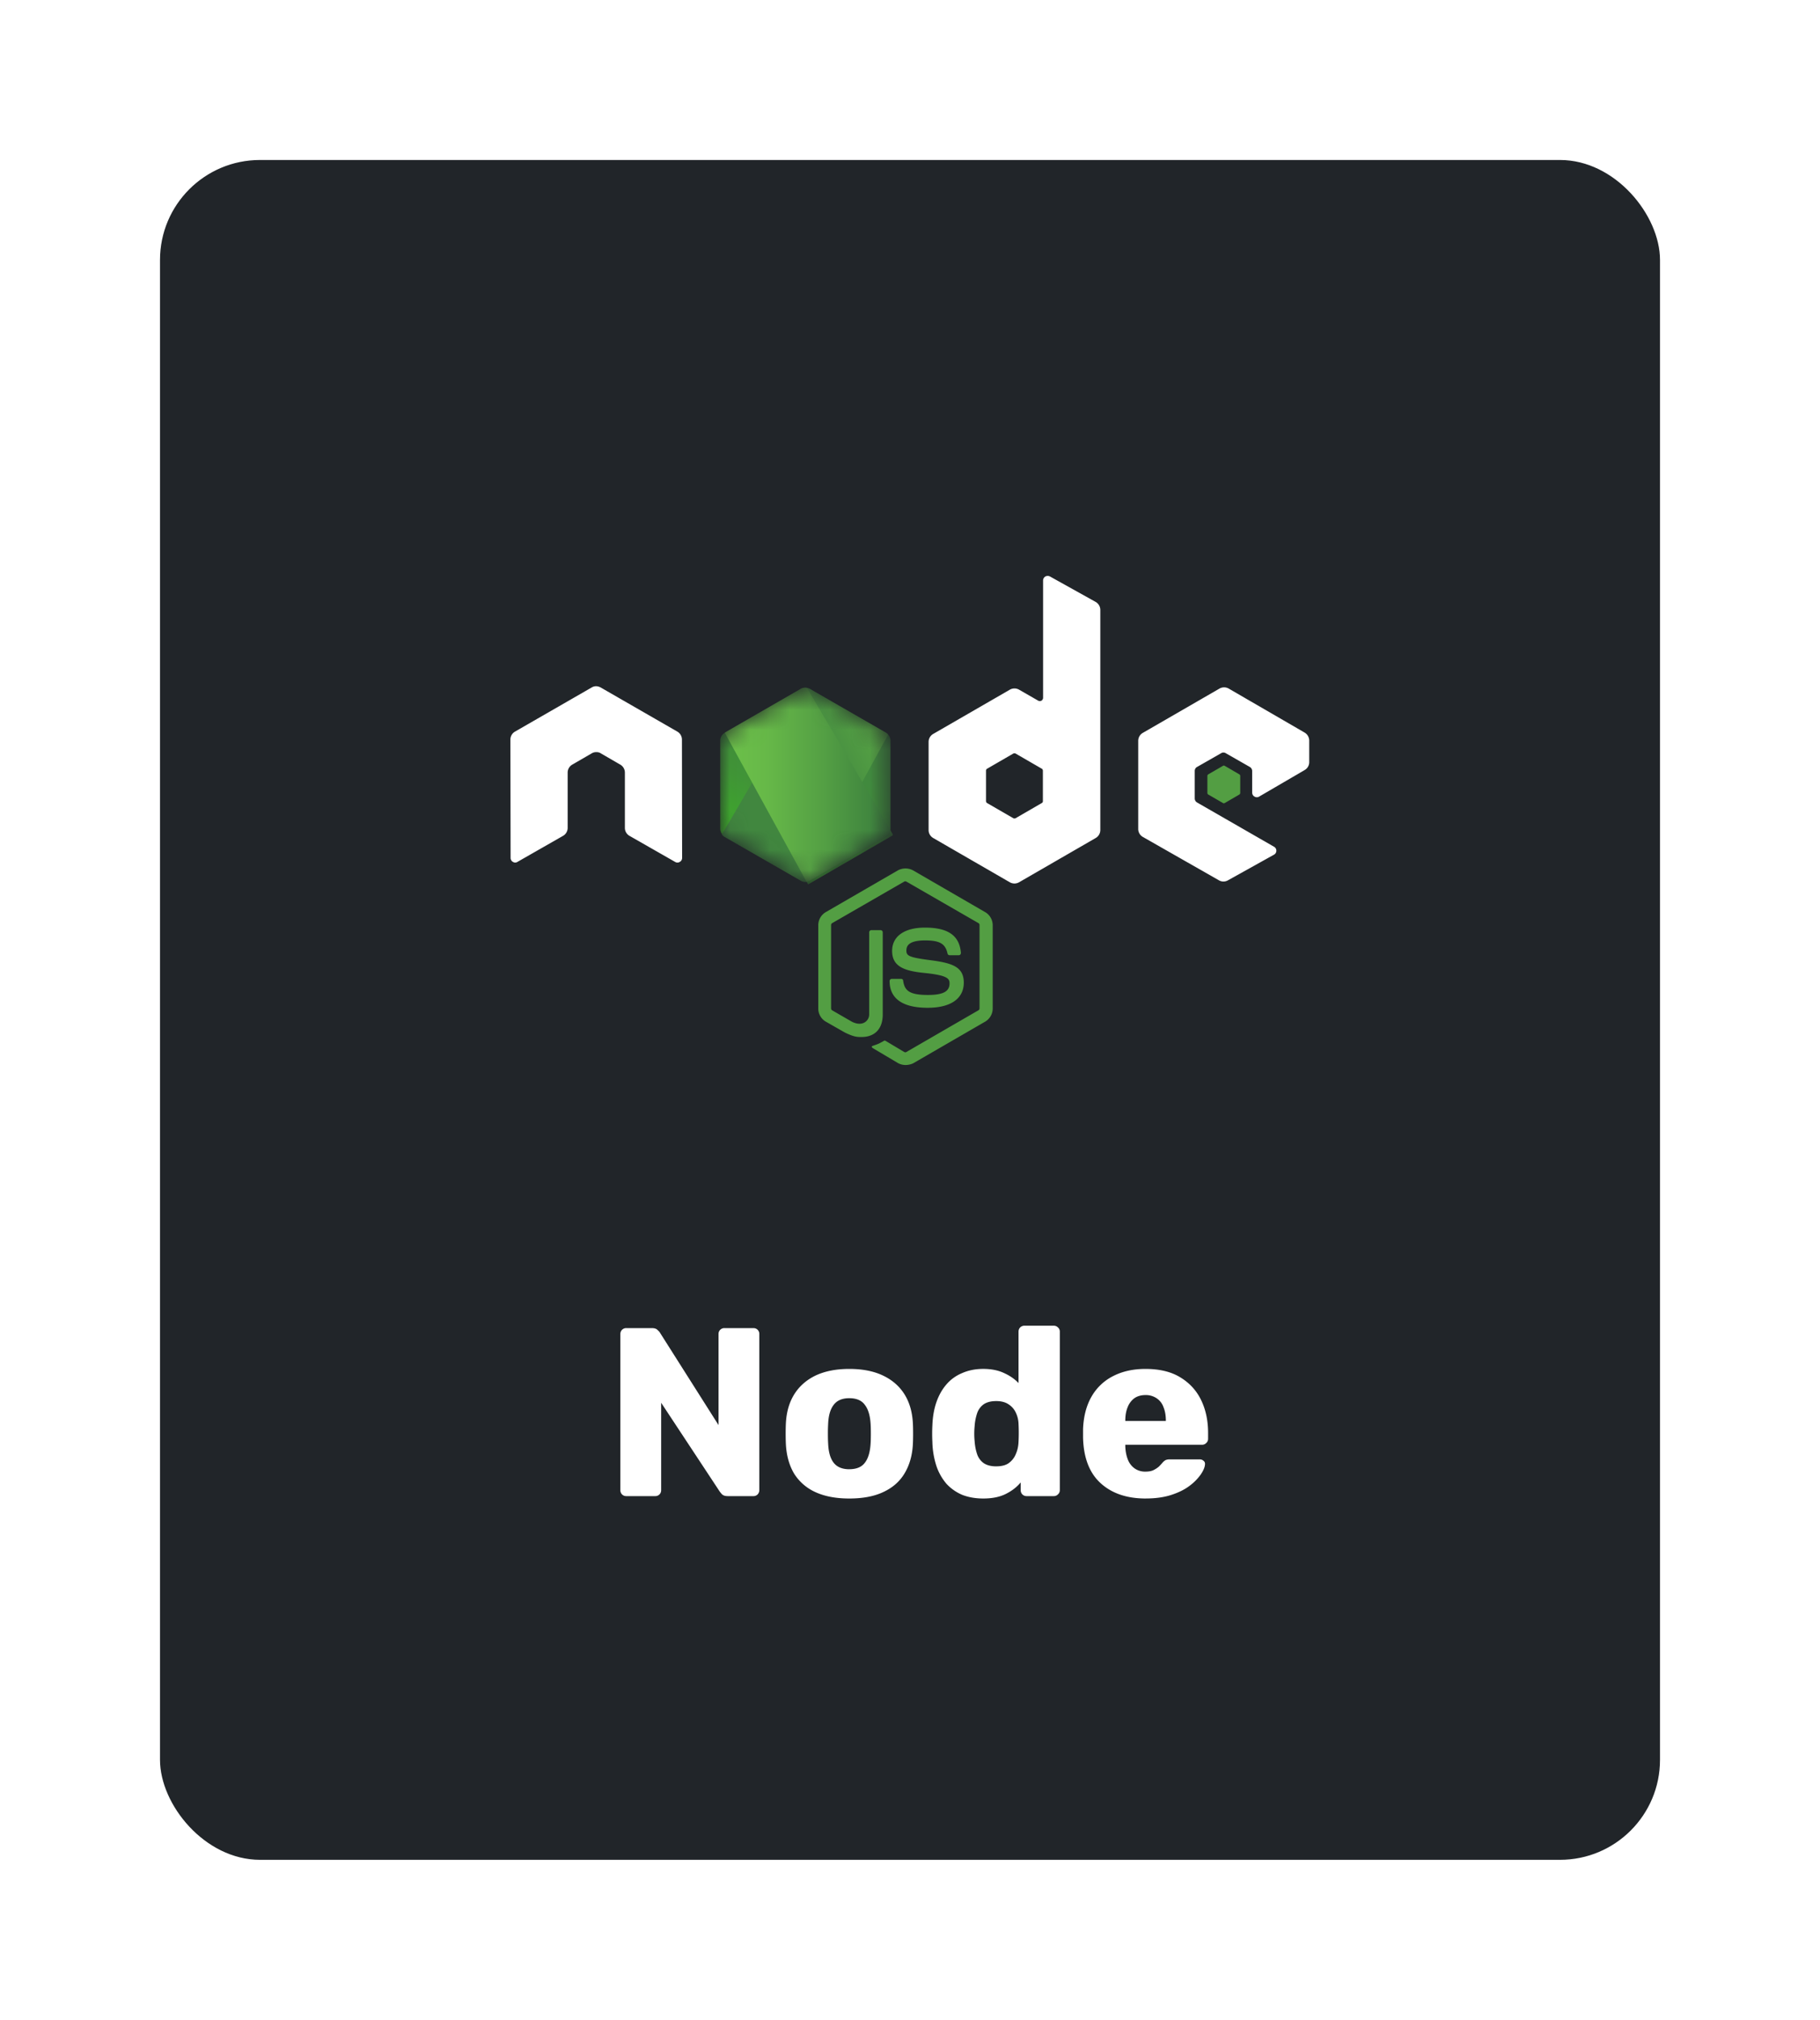 <svg width="91" height="101" fill="none" xmlns="http://www.w3.org/2000/svg"><g filter="url(#a)"><rect x="8" y="6" width="75" height="85" rx="5" fill="#212529"/><g clip-path="url(#b)"><path d="M45.274 51.256a.792.792 0 0 1-.38-.1l-1.2-.713c-.18-.1-.09-.135-.036-.153.244-.082.289-.1.542-.244.027-.018.063-.01.09.009l.921.55c.036.019.081.019.108 0l3.602-2.085c.037-.018.055-.054.055-.1V44.26c0-.045-.018-.081-.054-.1l-3.603-2.076c-.036-.018-.081-.018-.108 0l-3.602 2.077c-.036.018-.055.063-.055.099v4.162c0 .036.019.08.055.1l.984.568c.532.27.866-.045.866-.361V44.62a.11.11 0 0 1 .109-.108h.46a.11.11 0 0 1 .109.108v4.108c0 .713-.389 1.128-1.066 1.128-.207 0-.37 0-.83-.226l-.948-.541a.762.762 0 0 1-.38-.66v-4.161c0-.271.145-.524.38-.66l3.602-2.085a.806.806 0 0 1 .758 0l3.602 2.086c.235.135.38.388.38.659v4.162c0 .27-.145.523-.38.659l-3.602 2.085a.923.923 0 0 1-.379.082Zm1.11-2.862c-1.58 0-1.904-.723-1.904-1.337a.11.11 0 0 1 .108-.108h.47c.054 0 .099.036.099.09.072.479.28.714 1.237.714.758 0 1.083-.172 1.083-.578 0-.235-.09-.406-1.273-.524-.984-.1-1.598-.316-1.598-1.101 0-.731.614-1.165 1.643-1.165 1.156 0 1.725.397 1.797 1.264a.145.145 0 0 1-.027.081c-.018.018-.045.036-.072.036h-.47a.106.106 0 0 1-.1-.08c-.108-.497-.388-.66-1.128-.66-.83 0-.93.29-.93.506 0 .262.118.343 1.237.487 1.11.145 1.634.352 1.634 1.129-.009.794-.659 1.246-1.805 1.246Z" fill="#539E43"/><path d="M34.097 34.978a.46.46 0 0 0-.235-.397l-3.827-2.203a.556.556 0 0 0-.208-.063h-.036a.428.428 0 0 0-.208.063l-3.828 2.203a.46.46 0 0 0-.235.397l.01 5.922c0 .082.045.163.117.199a.205.205 0 0 0 .226 0l2.275-1.3a.46.46 0 0 0 .235-.397V36.63a.46.46 0 0 1 .234-.397l.966-.56a.437.437 0 0 1 .235-.063c.081 0 .162.018.226.063l.966.56a.46.46 0 0 1 .234.397v2.772c0 .162.09.316.235.397l2.275 1.3a.22.22 0 0 0 .235 0 .224.224 0 0 0 .117-.199l-.009-5.922Zm18.4-8.152a.248.248 0 0 0-.226 0 .235.235 0 0 0-.117.198v5.868a.173.173 0 0 1-.082.145.173.173 0 0 1-.162 0l-.957-.55a.466.466 0 0 0-.46 0l-3.829 2.211a.46.46 0 0 0-.234.397v4.415c0 .162.09.316.234.397l3.828 2.212a.466.466 0 0 0 .46 0l3.829-2.212a.46.46 0 0 0 .235-.397V28.505a.463.463 0 0 0-.235-.407l-2.284-1.272Zm-.352 11.23c0 .046-.019.082-.055.1l-1.309.758a.134.134 0 0 1-.117 0l-1.31-.758c-.035-.018-.053-.063-.053-.1V36.54c0-.045.018-.081.054-.1l1.309-.758a.134.134 0 0 1 .117 0l1.31.758c.035.018.053.064.053.1v1.517Zm13.09-1.552a.45.45 0 0 0 .226-.398v-1.074a.47.47 0 0 0-.226-.397l-3.8-2.203a.466.466 0 0 0-.46 0l-3.829 2.212a.46.46 0 0 0-.235.397v4.415c0 .162.09.316.235.397l3.801 2.167a.449.449 0 0 0 .451 0l2.302-1.282a.224.224 0 0 0 .118-.199.224.224 0 0 0-.117-.198l-3.846-2.212a.235.235 0 0 1-.118-.199V36.55c0-.081.045-.163.117-.199l1.201-.686a.22.22 0 0 1 .235 0l1.2.686a.236.236 0 0 1 .118.199v1.083c0 .082.045.163.117.199a.22.22 0 0 0 .235 0l2.275-1.327Z" fill="#fff"/><path d="M61.146 36.296a.082.082 0 0 1 .09 0l.731.425a.095.095 0 0 1 .045.08v.85a.095.095 0 0 1-.045.08l-.731.425a.082.082 0 0 1-.09 0l-.732-.424a.095.095 0 0 1-.045-.082v-.848c0-.036.018-.063.045-.081l.732-.425Z" fill="#539E43"/><mask id="c" style="mask-type:alpha" maskUnits="userSpaceOnUse" x="36" y="32" width="9" height="11"><path d="M40.498 32.45a.466.466 0 0 0-.46 0l-3.801 2.194a.45.45 0 0 0-.226.397v4.397c0 .162.09.316.226.397l3.8 2.194a.465.465 0 0 0 .461 0l3.801-2.194a.451.451 0 0 0 .226-.397V35.04a.47.47 0 0 0-.226-.397l-3.8-2.194Z" fill="#fff"/></mask><g mask="url(#c)"><path d="M40.498 32.45a.466.466 0 0 0-.46 0l-3.801 2.194a.45.45 0 0 0-.226.397v4.397c0 .162.09.316.226.397l3.8 2.194a.465.465 0 0 0 .461 0l3.801-2.194a.451.451 0 0 0 .226-.397V35.04a.47.47 0 0 0-.226-.397l-3.8-2.194Z" fill="url(#d)"/><path d="m44.308 34.644-3.819-2.194a.623.623 0 0 0-.117-.045l-4.28 7.33c.036.044.078.08.127.11l3.819 2.193a.44.44 0 0 0 .352.045l4.017-7.349c-.027-.036-.063-.063-.1-.09Z" fill="url(#e)"/><path fill-rule="evenodd" clip-rule="evenodd" d="M44.317 39.835a.513.513 0 0 0 .226-.288l-4.19-7.15a.458.458 0 0 0-.324.053l-3.792 2.185 4.09 7.457a.632.632 0 0 0 .171-.054l3.819-2.203Z" fill="url(#f)"/><path fill-rule="evenodd" clip-rule="evenodd" d="m44.317 39.835-3.81 2.194a.545.545 0 0 1-.171.054l.072.136 4.225-2.447v-.054l-.108-.18a.42.42 0 0 1-.208.297Z" fill="url(#g)"/><path fill-rule="evenodd" clip-rule="evenodd" d="m44.317 39.835-3.81 2.194a.545.545 0 0 1-.171.054l.072.136 4.225-2.447v-.054l-.108-.18a.42.42 0 0 1-.208.297Z" fill="url(#h)"/></g></g><path d="M31.318 72.813a.292.292 0 0 1-.216-.085.292.292 0 0 1-.084-.215v-7.8c0-.088.028-.16.084-.216a.292.292 0 0 1 .216-.085h1.272c.136 0 .232.032.288.096.064.056.104.1.12.133l2.928 4.62v-4.548c0-.088.028-.16.084-.216a.292.292 0 0 1 .216-.085h1.44c.088 0 .16.028.216.084a.292.292 0 0 1 .084.217v7.8a.32.32 0 0 1-.084.215.292.292 0 0 1-.216.085h-1.284c-.128 0-.224-.032-.288-.097a1.618 1.618 0 0 1-.108-.131l-2.928-4.44v4.368c0 .087-.028.16-.084.215a.292.292 0 0 1-.216.085h-1.44Zm11.145.12c-.672 0-1.24-.109-1.704-.325a2.434 2.434 0 0 1-1.056-.924c-.24-.407-.376-.891-.408-1.451-.008-.16-.012-.34-.012-.54 0-.209.004-.388.012-.54.032-.569.176-1.053.432-1.453.256-.4.612-.707 1.068-.924.464-.215 1.02-.323 1.668-.323.656 0 1.212.108 1.668.323.464.217.824.525 1.08.925.256.4.4.884.432 1.452.008.151.012.331.012.54 0 .2-.004.38-.012.54-.032.56-.172 1.043-.42 1.451-.24.4-.592.709-1.056.925-.456.216-1.024.324-1.704.324Zm0-1.465c.36 0 .62-.108.78-.324.168-.216.264-.54.288-.972.008-.12.012-.28.012-.48 0-.2-.004-.36-.012-.48-.024-.424-.12-.743-.288-.96-.16-.224-.42-.335-.78-.335-.352 0-.612.111-.78.335-.168.217-.26.537-.276.96a7.57 7.57 0 0 0-.012.48c0 .2.004.36.012.48.016.433.108.757.276.972.168.216.428.325.78.325Zm6.7 1.465c-.384 0-.732-.06-1.044-.18a2.283 2.283 0 0 1-.792-.552 2.678 2.678 0 0 1-.504-.888 4.176 4.176 0 0 1-.204-1.2 8.035 8.035 0 0 1 0-.84c.016-.432.084-.82.204-1.164.12-.344.288-.64.504-.888.216-.249.48-.437.792-.565.312-.136.66-.204 1.044-.204.4 0 .744.069 1.032.204.288.128.532.296.732.504v-2.567c0-.089.028-.16.084-.217a.292.292 0 0 1 .216-.084h1.464c.08 0 .148.028.204.084a.274.274 0 0 1 .096.216v7.92c0 .088-.032.16-.096.216a.278.278 0 0 1-.204.085h-1.356a.292.292 0 0 1-.216-.085.292.292 0 0 1-.084-.215v-.385c-.192.233-.44.424-.744.576-.304.153-.68.229-1.128.229Zm.648-1.609c.272 0 .484-.055.636-.168.16-.12.276-.272.348-.456.08-.184.124-.383.132-.6a9.15 9.15 0 0 0 0-.9 1.4 1.4 0 0 0-.132-.552.968.968 0 0 0-.36-.42c-.16-.111-.368-.167-.624-.167-.264 0-.476.055-.636.167a.905.905 0 0 0-.324.457 2.565 2.565 0 0 0-.12.635 3.853 3.853 0 0 0 0 .745c.016.231.056.444.12.636a.905.905 0 0 0 .324.456c.16.112.372.168.636.168Zm7.474 1.609c-.944 0-1.696-.257-2.256-.769-.56-.511-.852-1.272-.876-2.28v-.42c.024-.632.164-1.171.42-1.62a2.58 2.58 0 0 1 1.08-1.031c.464-.24 1.004-.36 1.62-.36.704 0 1.284.14 1.74.42.464.28.812.66 1.044 1.14.232.48.348 1.027.348 1.643v.288c0 .088-.032.16-.096.216a.278.278 0 0 1-.204.085h-3.84v.084c.008.232.048.444.12.636a.977.977 0 0 0 .336.456.905.905 0 0 0 .552.167c.16 0 .292-.023.396-.072.112-.056.204-.116.276-.18a2.84 2.84 0 0 0 .168-.18.564.564 0 0 1 .168-.144.501.501 0 0 1 .216-.035h1.488a.26.26 0 0 1 .192.072c.056.04.08.1.072.18-.008.136-.076.3-.204.492a2.527 2.527 0 0 1-.564.575c-.24.184-.544.336-.912.456s-.796.18-1.284.18Zm-1.02-3.877h2.028v-.023c0-.257-.04-.48-.12-.672a.881.881 0 0 0-.348-.445.954.954 0 0 0-.552-.156c-.216 0-.4.052-.552.156a1.01 1.01 0 0 0-.336.445c-.08.191-.12.415-.12.671v.025Z" fill="#fff"/></g><defs><linearGradient id="d" x1="41.816" y1="34.086" x2="37.65" y2="40.632" gradientUnits="userSpaceOnUse"><stop stop-color="#41873F"/><stop offset=".329" stop-color="#418B3D"/><stop offset=".635" stop-color="#419637"/><stop offset=".932" stop-color="#3FA92D"/><stop offset="1" stop-color="#3FAE2A"/></linearGradient><linearGradient id="e" x1="39.691" y1="37.755" x2="50.124" y2="32.086" gradientUnits="userSpaceOnUse"><stop offset=".138" stop-color="#41873F"/><stop offset=".403" stop-color="#54A044"/><stop offset=".714" stop-color="#66B848"/><stop offset=".908" stop-color="#6CC04A"/></linearGradient><linearGradient id="f" x1="35.872" y1="37.24" x2="44.667" y2="37.24" gradientUnits="userSpaceOnUse"><stop offset=".092" stop-color="#6CC04A"/><stop offset=".286" stop-color="#66B848"/><stop offset=".597" stop-color="#54A044"/><stop offset=".862" stop-color="#41873F"/></linearGradient><linearGradient id="g" x1="35.873" y1="40.885" x2="44.667" y2="40.885" gradientUnits="userSpaceOnUse"><stop offset=".092" stop-color="#6CC04A"/><stop offset=".286" stop-color="#66B848"/><stop offset=".597" stop-color="#54A044"/><stop offset=".862" stop-color="#41873F"/></linearGradient><linearGradient id="h" x1="45.949" y1="33.878" x2="43.721" y2="45.553" gradientUnits="userSpaceOnUse"><stop stop-color="#41873F"/><stop offset=".329" stop-color="#418B3D"/><stop offset=".635" stop-color="#419637"/><stop offset=".932" stop-color="#3FA92D"/><stop offset="1" stop-color="#3FAE2A"/></linearGradient><clipPath id="b"><path fill="#fff" transform="translate(25.5 22.188)" d="M0 0h40v35.625H0z"/></clipPath><filter id="a" x="0" y="0" width="91" height="101" filterUnits="userSpaceOnUse" color-interpolation-filters="sRGB"><feFlood flood-opacity="0" result="BackgroundImageFix"/><feColorMatrix in="SourceAlpha" values="0 0 0 0 0 0 0 0 0 0 0 0 0 0 0 0 0 0 127 0" result="hardAlpha"/><feOffset dy="2"/><feGaussianBlur stdDeviation="4"/><feColorMatrix values="0 0 0 0 0 0 0 0 0 0 0 0 0 0 0 0 0 0 0.75 0"/><feBlend in2="BackgroundImageFix" result="effect1_dropShadow_505_574"/><feBlend in="SourceGraphic" in2="effect1_dropShadow_505_574" result="shape"/></filter></defs></svg>